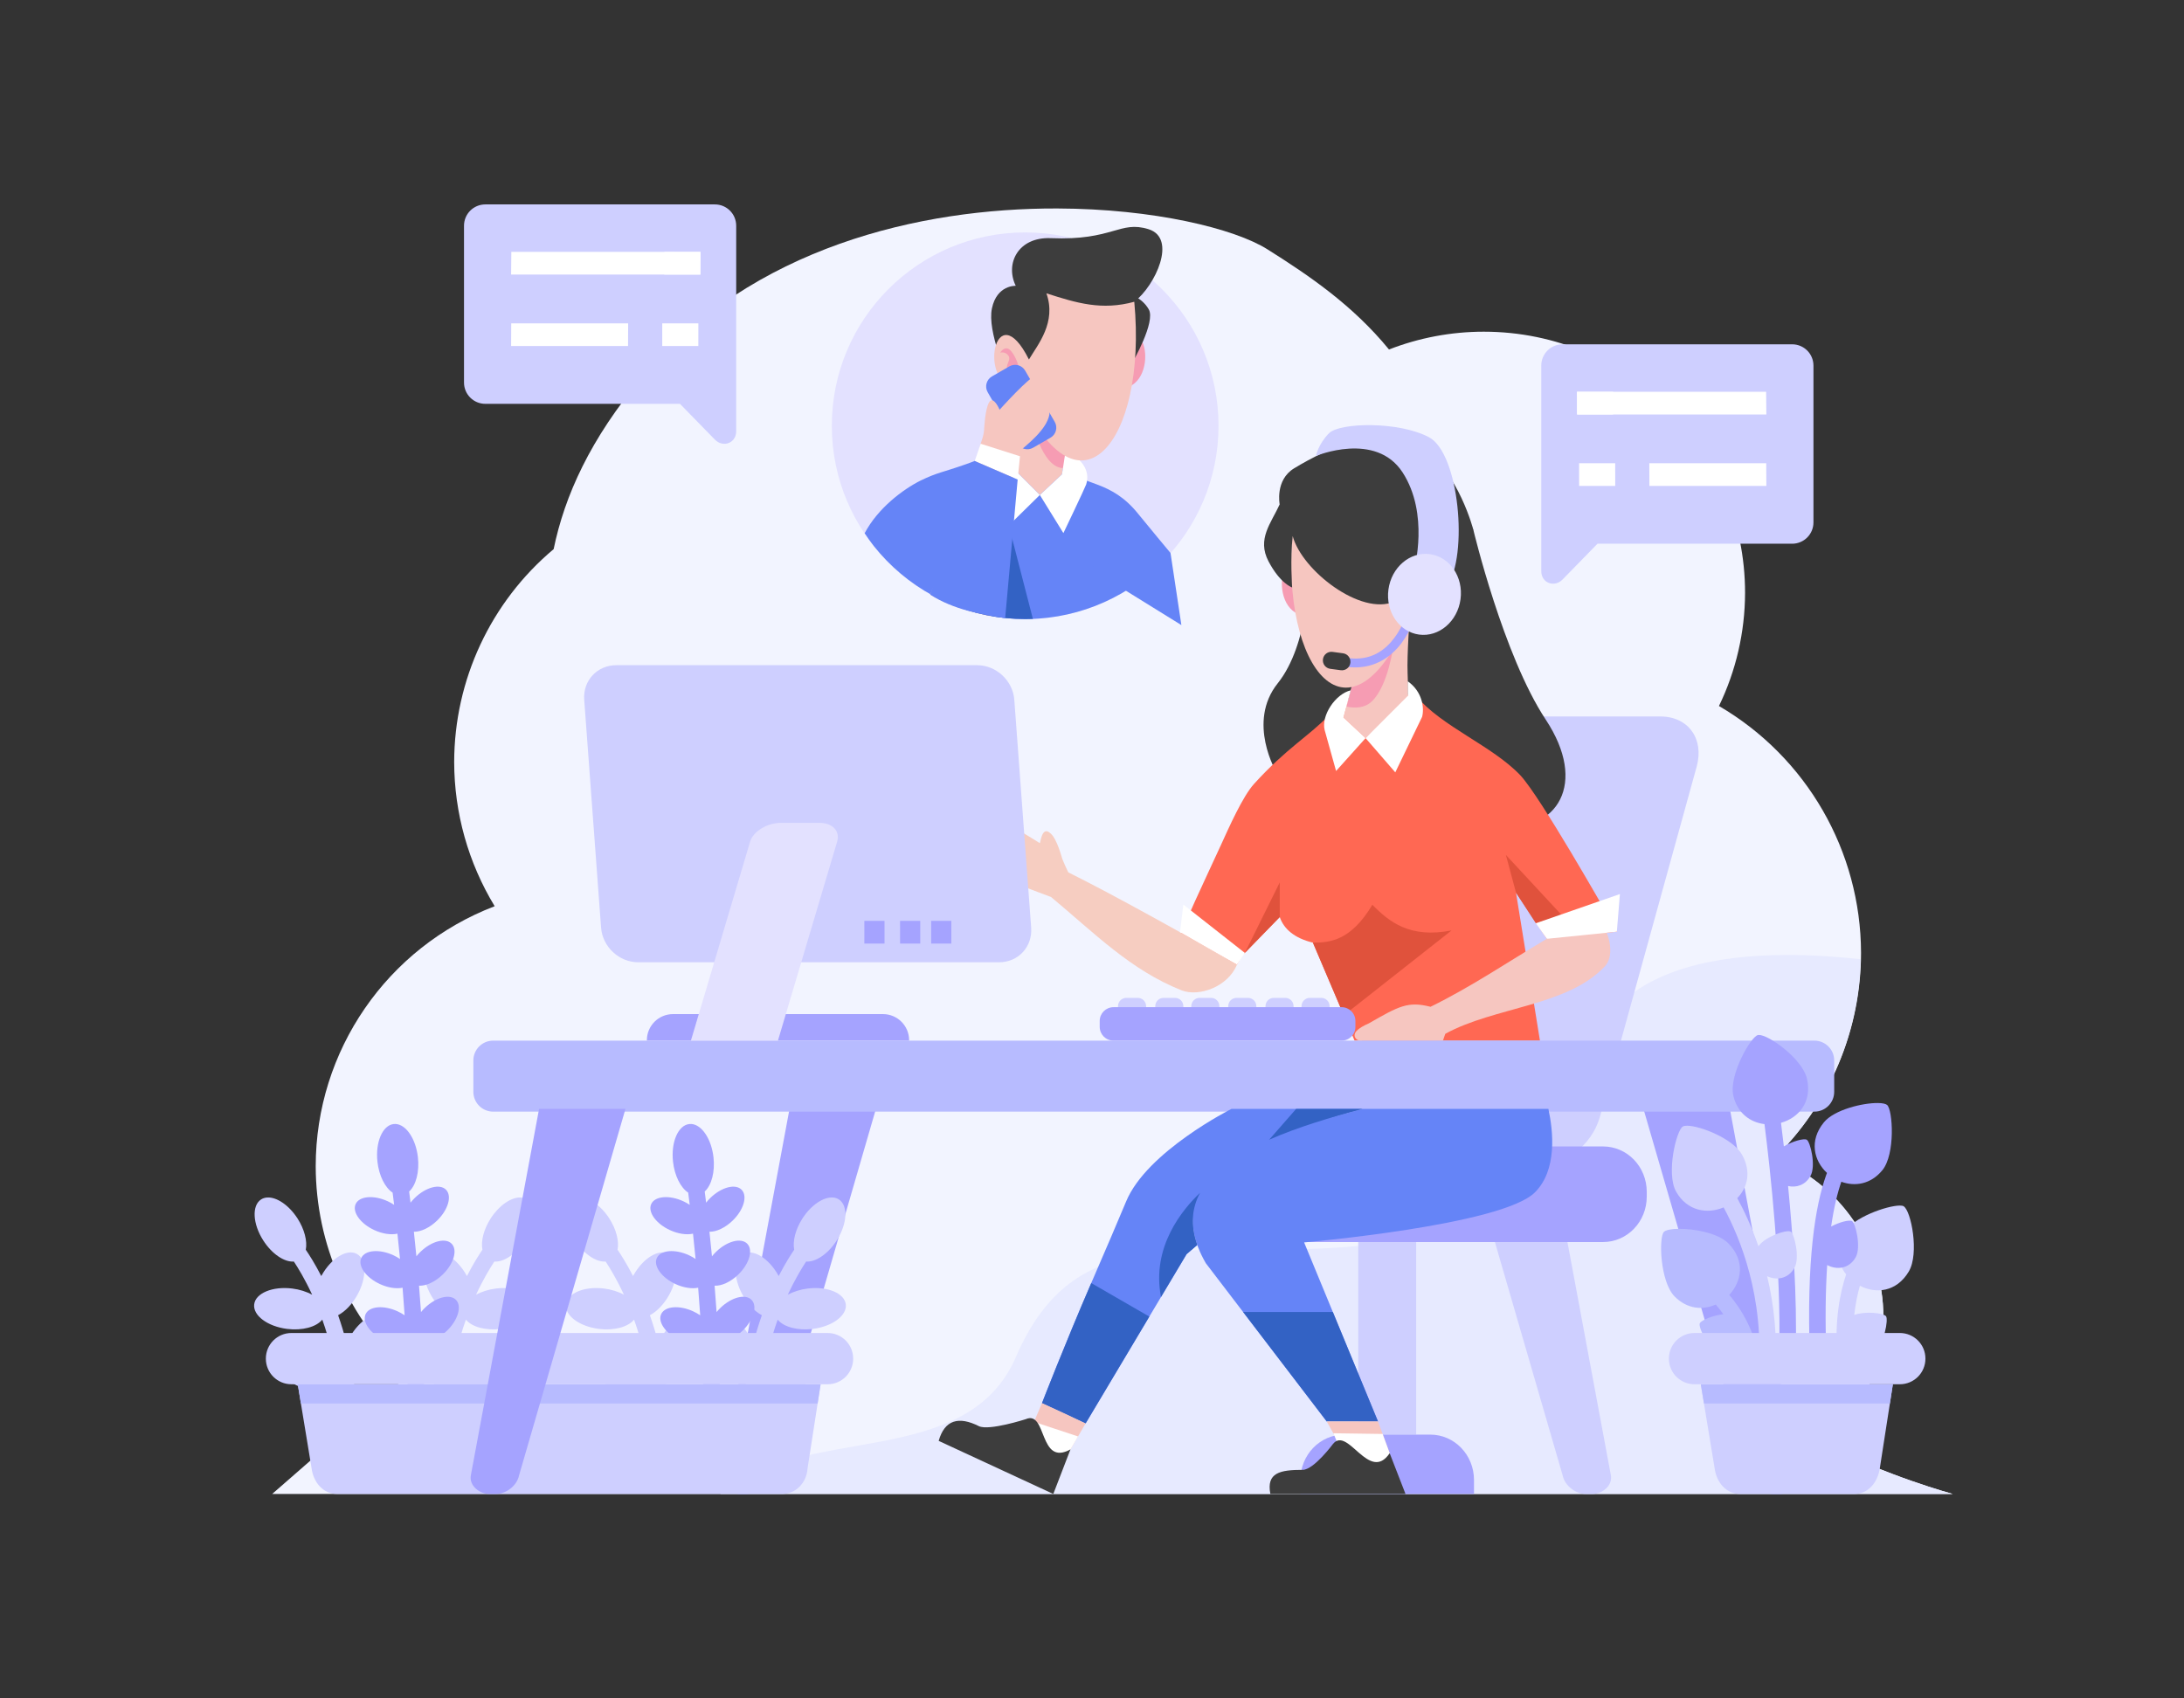 <svg xml:space="preserve" viewBox="0 0 4500 3500" height="3500px" width="4500px" y="0px" x="0px" xmlns:xlink="http://www.w3.org/1999/xlink" xmlns="http://www.w3.org/2000/svg" id="svg8" version="1.1">
<rect x="0" y="0" width="4500" height="3500" fill="#333333" stroke="none"/>
<defs>
	
	
		
		
</defs>

	
	
	
		
	

<g id="layer2">
	<path d="M2178.377,429.606c-281.501-0.816-628.501,78.986-855.383,347.813c-106.464,126.146-159.783,244.665-182.233,354.207
		c-129.722,108.902-204.731,269.533-204.957,438.906c0.198,104.746,29.049,207.442,83.432,296.965
		c-222.044,85.044-368.679,298.17-368.739,535.943c0.271,160.017,67.317,312.658,184.972,421.116
		c3.697,6.018,5.949,9.325,5.949,9.325l-280.653,244.859h3462.783c0,0-139.685-37.866-261.646-102.555
		c75.298-66.57,118.489-162.193,118.655-262.698c-0.16-144.896-89.238-274.84-224.326-327.242
		c113.992-111.156,178.287-263.62,178.31-422.837c-0.553-209.393-111.917-402.845-292.715-508.477
		c35.157-72.649,53.532-152.272,53.765-232.979c-0.001-297.35-241.051-538.399-538.4-538.398
		c-66.799,0.002-133.016,12.437-195.266,36.666c-74.954-91.654-165.268-152.755-250.387-206.367
		C2543.525,471.017,2377.307,430.183,2178.377,429.606L2178.377,429.606z" fill="#F2F4FF" id="path14513-6"></path>
	<path d="M3680.518,1967.962
		c-151.917,0.37-284.941,31.952-361.03,119.114c-270.536,309.907-220.882,460.169-552.205,483.178s-551.904-56.35-673.999,226.069
		c-101.8,235.472-438.61,135.471-609.122,282.419h2539.388c0,0-139.686-37.866-261.646-102.555
		c75.297-66.57,118.488-162.193,118.655-262.698c-0.161-144.896-89.237-274.84-224.325-327.242
		c110.502-108.017,174.279-255.032,177.654-409.521C3781.635,1971.051,3730.07,1967.841,3680.518,1967.962L3680.518,1967.962z" fill="#E7EAFF" id="path14515-02"></path>
	<path d="M3421.256,1476.491h-327.424
		c-57.178,0-115.93,46.032-131.73,103.209l-199.646,722.466c-15.801,57.178,17.51,103.21,74.688,103.21h327.423
		c57.179,0,115.93-46.032,131.73-103.21l199.647-722.466C3511.744,1522.523,3478.434,1476.491,3421.256,1476.491L3421.256,1476.491z" fill="#CECFFF" id="rect1755-4"></path>
	<path d="M3178.529,2285.173
		l140.578,755.031c3.908,20.989-17.188,38.538-38.537,38.538h-12.978c-21.35,0-43.638-17.158-47.88-38.538l-219.209-755.031
		H3178.529z" fill="#CECFFF" id="path1705-11"></path>
	<path d="M3302.854,2362.566
		h-615.24c-49.959,0-90.178,41.727-90.178,93.558v9.906c0,51.831,40.219,93.559,90.178,93.559h615.24
		c49.959,0,90.178-41.728,90.178-93.559v-9.906C3393.031,2404.293,3352.813,2362.566,3302.854,2362.566z" fill="#A5A3FF" id="rect1757-55"></path>
	<g transform="matrix(-1,0,0,1,954.471,-1.0000003e-4)" id="g7958">
		<path d="M-2081.418,1092.352
			c0,0-61.548,258.27-148.979,390.57c-87.433,132.298-24.16,231.235,96.635,223.182c120.795-8.053,362.385-81.68,362.385-81.68
			l95.485-32.212c0,0,62.124-103.538-2.3-184.068c-64.424-80.529-64.424-227.784-64.424-227.784
			S-2010.667,1027.354-2081.418,1092.352L-2081.418,1092.352z" fill="#3D3D3D" id="path4297-9-2"></path>
		<path d="M-1902.328,1428.593c-34.168,0.112-61.394,5.958-61.394,5.958c-52.7,63.248-156.477,102.053-214.757,163.508
			c-42.301,46.368-168.389,268.445-194.42,314c-1.515,2.649-2.832,5.319-4.027,7.995l144.351,14.642l63.401-95.085l-49.313,304.893
			h381.948l85.856-201.913c37.655-9.027,59.911-28.026,68.294-52.758l71.942,73.918c0,0,3.436,3.336,3.991,2.605l12.241,21.602
			l137.074-8.658c-30.811-84.231-71.179-165.777-104.126-238.071c-15.872-34.829-44.608-99.879-68.116-125.782
			c-67.418-74.285-115.64-100.262-154.563-141.849C-1809.746,1436.674-1861.092,1428.458-1902.328,1428.593L-1902.328,1428.593z" fill="#FF6853" id="path4262-71-0"></path>
		<path d="M-1758.258,1208.805
			l23.813,60.226C-1650.675,1259.944-1689.205,1069.921-1758.258,1208.805z" fill="#F69CB3" id="path4242-8-1"></path>
		<path d="M-1950.243,1269.031
			c0,0,5.954,81.878,4.466,117.607c-1.488,35.729-0.744,55.082-0.744,55.082l87.295,79.365l45.571-42.52l-24.639-91.953
			L-1950.243,1269.031z" fill="#F6C6C0" id="path4248-13-5"></path>
		<path d="M-1950.243,1269.031
			l111.949,117.581l18.636,69.551c-18.143,3.796-37.996,3.084-52.429-10.721c-34.239-32.751-44.661-116.118-44.661-116.118
			L-1950.243,1269.031z" fill="#F69CB3" id="path4250-3-9"></path>
		<path d="M-1950.243,1269.031
			c-83.769-9.088-45.238-199.11,23.815-60.226c18.556-31.018,57.388-76.459,36.316-136.32
			c62.385,20.322,114.135,36.057,181.059,17.896C-1682.4,1381.858-1828.667,1559.066-1950.243,1269.031L-1950.243,1269.031z" fill="#F6C6C0" id="path4252-1-6"></path>
		<path d="M-1946.521,1229.581
			c0.371-1.489-4.095-23.075-16.375-37.962c-12.283-14.887-22.703,2.978-22.703,2.978s11.165-3.349,17.492,7.072
			c6.326,10.42-14.887,23.446,4.838,36.101C-1943.544,1250.422-1946.521,1229.581-1946.521,1229.581L-1946.521,1229.581z" fill="#F69CB3" id="path4254-4-7"></path>
		<path d="M-1859.226,1521.084
			l-87.245-87.245l0.357-29.864c-30.521,21.481-34.376,55.295-29.585,73.291l55.258,114.387L-1859.226,1521.084z" fill="#FFFFFF" id="path4256-8-2"></path>
		<path d="M-1813.655,1478.565
			l-15.024-55.995c31.866,7.599,61.16,52.241,53.834,81.719c-2.355,8.719-23.584,84.557-23.584,84.557l-60.797-67.762
			L-1813.655,1478.565z" fill="#FFFFFF" id="path4258-8-4"></path>
		<path d="M-1709.052,1104.76
			c-19.007,70.937-140.602,165.211-209.581,134.847l-7.794-30.802c0,0-20.008-44.327-44.615-50.429
			c-24.607-6.101-110.376-66.024-110.376-66.024s30.208-118.907,106.137-171.251c75.929-52.345,194.277,2.028,263.304,44.019
			c39.693,24.147,29.758,74.313,29.758,74.313c17.832,39.114,47.168,71.326,23.009,117.343
			c-24.159,46.018-48.673,53.866-48.673,53.866S-1703.712,1151.87-1709.052,1104.76L-1709.052,1104.76z" fill="#3D3D3D" id="path4260-0-9"></path>
		<path d="M-1750.681,1942.592
			c-34.357,0-78.037-3.395-122.486-78.066c-35.148,35.687-77.492,69.589-163.191,52.926l221.957,174.819L-1750.681,1942.592z" fill="#E0523C" id="path14884-3-0"></path>
		<path d="M-1682.387,1889.834v-71.396l71.942,145.314
			L-1682.387,1889.834z" fill="#E0523C" id="path4200-9-7"></path>
		<path d="M-1090.73,1686.108
			c-17.524,0.392-97.218,51.441-97.218,51.441c-1.642-0.845-4.181-37.173-22.347-19.955c-13.397,11.395-23.417,51.031-24.008,52.481
			c-3.701,9.078-8.536,19.935-12.392,27.659c-86.585,42.699-256.387,136.821-347.518,190.224
			c18.402,45.27,77.727,66.807,113.641,53.079c105.617-41.752,180.024-118.167,269.307-192.437l72.504-27.378
			c10.644-6.517,35.56-69.25,48.348-93.135c12.388-23.139,14.83-37.84,2.427-41.534c-0.4-0.119-0.815-0.229-1.246-0.324
			C-1089.664,1686.134-1090.165,1686.095-1090.73,1686.108L-1090.73,1686.108z" fill="#F6CDC1" id="path4286-3-2-2"></path>
		<path d="M-1594.212,1987.959
			l-16.232-24.207l126.697-99.643l6.881,56.932L-1594.212,1987.959z" fill="#FFFFFF" id="path4290-2-6"></path>
		<path d="M-2169.173,1839.611
			l12.563-46.883l8.268-30.853l-116.854,125.961l55.146,14.788L-2169.173,1839.611z" fill="#E0523C" id="path4231-7-1"></path>
		<path d="M-2312.736,1869.845
			c-42.081,21.906-65.791,92.447-39.993,120.958c76.896,83.069,228.358,83.922,329.318,139.72l4.798,13.982h172.844
			c2.734-1.116,5.242-2.392,6.891-4.595c7.492-10.553-3.49-20.627-27.506-31.216c-61.789-35.526-80.326-45.729-126.709-33.925
			c-84.282-41.416-157.183-91.11-239.48-140.073C-2266.861,1914.298-2288.997,1888.666-2312.736,1869.845z" fill="#F6C6C0" id="path4286-8-1"></path>
		<path d="M-2232.574,1934.696
			l22.523-32.071l-173.191-60.156l6.316,77.585L-2232.574,1934.696z" fill="#FFFFFF" id="path4288-0-1"></path>
	</g>
	<path d="M2320.732,2056.391
		c-9.499,0-17.146,7.647-17.146,17.147v23.587c0,9.498,7.647,17.146,17.146,17.146h23.587c9.5,0,17.147-7.648,17.147-17.146v-23.587
		c0-9.5-7.647-17.147-17.147-17.147H2320.732z M2397.488,2056.391c-9.5,0-17.146,7.647-17.146,17.147v23.587
		c0,9.498,7.647,17.146,17.146,17.146h23.586c9.5,0,17.146-7.648,17.146-17.146v-23.587c0-9.5-7.646-17.147-17.146-17.147H2397.488z
		 M2471.727,2056.391c-9.5,0-17.147,7.647-17.147,17.147v23.587c0,9.498,7.647,17.146,17.147,17.146h23.586
		c9.5,0,17.146-7.648,17.146-17.146v-23.587c0-9.5-7.646-17.147-17.146-17.147H2471.727z M2547.853,2056.391
		c-9.5,0-17.147,7.647-17.147,17.147v23.587c0,9.498,7.647,17.146,17.147,17.146h23.587c9.499,0,17.146-7.648,17.146-17.146v-23.587
		c0-9.5-7.647-17.147-17.146-17.147H2547.853z M2624.607,2056.391c-9.5,0-17.147,7.647-17.147,17.147v23.587
		c0,9.498,7.647,17.146,17.147,17.146h23.586c9.5,0,17.148-7.648,17.148-17.146v-23.587c0-9.5-7.648-17.147-17.148-17.147H2624.607z
		 M2698.846,2056.391c-9.5,0-17.147,7.647-17.147,17.147v23.587c0,9.498,7.647,17.146,17.147,17.146h23.586
		c9.5,0,17.148-7.648,17.148-17.146v-23.587c0-9.5-7.648-17.147-17.148-17.147H2698.846z" fill="#CECFFF" id="rect4732-55"></path>
	<path d="M2294.355,2075.572h469.918
		c15.773,0,28.472,12.697,28.472,28.471v11.99c0,15.773-12.698,28.472-28.472,28.472h-469.918
		c-15.773,0-28.471-12.698-28.471-28.472v-11.99C2265.885,2088.27,2278.582,2075.572,2294.355,2075.572z" fill="#A5A3FF" id="rect1633-02"></path>
	<path d="M3564.278,2285.173
		l140.578,755.031c3.909,20.989-17.188,38.538-38.538,38.538h-12.977c-21.35,0-43.639-17.158-47.88-38.538l-219.208-755.031
		H3564.278z" fill="#A5A3FF" id="path1707-6"></path>
	<path d="M2798.573,2559.589v396.839
		c0.267-0.006,0.532-0.016,0.8-0.016h117.73c0.268,0,0.532,0.01,0.799,0.016v-396.839H2798.573z" fill="#CECFFF" id="path1785-54"></path>
	<path d="M2769.578,2956.412
		c-49.959,0-90.178,41.727-90.178,93.558v28.772h357.675v-28.772c0-51.831-40.22-93.558-90.177-93.558H2769.578z" fill="#A5A3FF" id="path1787-2"></path>
	<path d="M2510.69,877.371
		c0,220.019-178.361,398.38-398.381,398.38l0,0c-220.02,0-398.38-178.361-398.38-398.38s178.361-398.38,398.38-398.38
		S2510.69,657.351,2510.69,877.371L2510.69,877.371z" fill="#E3E1FF" id="circle51979-6"></path>
	<path d="M1386.851,2089.808
		c-29.938,0-54.04,24.103-54.04,54.042c0,0.22,0.012,0.436,0.016,0.655h540.374c0.002-0.22,0.015-0.436,0.015-0.655
		c0-29.939-24.102-54.042-54.04-54.042H1386.851z" fill="#A5A3FF" id="rect3745-85"></path>
	<path d="M1626.78,2285.173
		l-140.578,755.031c-3.909,20.989,17.188,38.538,38.538,38.538h12.976c21.35,0,43.639-17.158,47.881-38.538l219.209-755.031H1626.78
		z" fill="#A5A3FF" id="path3756-8"></path>
	<path d="M1016.252,2144.505
		h2722.08c22.674,0,40.928,18.254,40.928,40.927v64.475c0,22.674-18.254,40.929-40.928,40.929h-2722.08
		c-22.674,0-40.928-18.255-40.928-40.929v-64.475C975.325,2162.758,993.578,2144.505,1016.252,2144.505L1016.252,2144.505z" fill="#B7BBFF" id="rect1648-6"></path>
	<path d="M1716.195,2467.795c4.558,0.33,8.675,1.65,12.213,3.918
		c19.503,12.505,17.493,50.438-4.49,84.727c-17.471,27.247-43.004,44.83-62.958,43.354c-8.482,12.743-22.75,36.014-37.692,68.367
		c11.693-6.449,26.035-10.918,41.073-12.797c40.419-5.029,75.504,9.531,78.366,32.523l0,0c2.86,22.991-27.587,45.705-68.006,50.734
		c0,0,0,0-0.001,0c-30.963,3.829-59.93-3.84-72.337-19.152c-7.438,20.888-14.406,44.006-20.217,69.156
		c7.694-2.607,15.919-4.483,24.314-5.545c40.419-5.029,75.504,9.531,78.366,32.521v0.002c2.861,22.99-27.587,45.704-68.006,50.732
		c0,0,0,0-0.001,0.001c-16.76,2.077-33.415,0.821-47.182-3.562c-3.833,35.663-4.885,74.174-1.795,115.169
		c0.706,9.373-6.32,17.543-15.693,18.249c-9.373,0.705-17.544-6.32-18.249-15.693c-3.713-49.262-1.681-95.217,3.94-137.262
		c-20.511,4.128-48.02-15.451-65.382-46.535c-19.846-35.568-19.534-73.553,0.697-84.842c20.231-11.29,52.721,8.393,72.567,43.961
		l0.001,0.002c2.392,4.287,4.534,8.701,6.395,13.174c5.29-20.977,11.304-40.565,17.669-58.627
		c-14.732-7.794-29.105-22.872-39.449-41.383c-19.846-35.568-19.534-73.553,0.697-84.842c20.231-11.291,52.721,8.393,72.567,43.961
		l0.001,0.001c0.283,0.535,0.563,1.072,0.838,1.61c13.445-26.155,25.326-44.608,31.943-54.244
		c-3.51-18.027,2.91-42.455,16.903-64.316C1670.741,2483.937,1696.245,2466.355,1716.195,2467.795L1716.195,2467.795z" fill="#CECFFF" id="path51738-1"></path>
	<path d="M1192.637,2467.795
		c-4.559,0.33-8.676,1.65-12.213,3.918c-19.504,12.505-17.493,50.438,4.491,84.727c17.469,27.247,43.003,44.83,62.958,43.354
		c8.482,12.743,22.75,36.014,37.692,68.367c-11.693-6.449-26.035-10.918-41.073-12.797c-40.419-5.029-75.504,9.531-78.366,32.523
		l0,0c-2.861,22.991,27.586,45.705,68.005,50.734c0,0,0,0,0.001,0c30.963,3.829,59.93-3.84,72.337-19.152
		c7.437,20.888,14.407,44.006,20.218,69.156c-7.695-2.607-15.92-4.482-24.315-5.545c-40.419-5.029-75.504,9.531-78.365,32.521v0.002
		c-2.861,22.99,27.586,45.704,68.005,50.732c0,0,0,0.001,0.001,0.001c16.76,2.077,33.415,0.821,47.183-3.562
		c3.833,35.663,4.884,74.174,1.794,115.169c-0.707,9.373,6.32,17.543,15.693,18.249c9.373,0.705,17.543-6.32,18.249-15.693
		c3.713-49.262,1.681-95.217-3.94-137.262c20.511,4.128,48.019-15.451,65.382-46.535c19.846-35.568,19.534-73.553-0.697-84.842
		c-20.231-11.29-52.721,8.393-72.567,43.961c-0.001,0-0.001,0.001-0.001,0.001c-2.392,4.288-4.534,8.702-6.395,13.175
		c-5.29-20.977-11.305-40.565-17.669-58.627c14.732-7.794,29.105-22.872,39.449-41.383c19.846-35.568,19.534-73.553-0.697-84.842
		c-20.231-11.291-52.721,8.393-72.567,43.961c-0.001,0-0.001,0-0.001,0c-0.283,0.536-0.563,1.073-0.838,1.611
		c-13.445-26.155-25.327-44.608-31.943-54.244c3.51-18.027-2.909-42.455-16.903-64.316
		C1238.091,2483.937,1212.587,2466.355,1192.637,2467.795L1192.637,2467.795z" fill="#CECFFF" id="path51740-5"></path>
	<path d="M1424.374,2316.271
		c-1.411-0.087-2.815-0.053-4.205,0.104c-23.022,2.595-37.988,37.508-33.428,77.982c3.204,28.24,15.352,52.905,31.226,63.401
		c0.976,7.678,2.02,16.053,3.119,25.115c-4.151-2.758-8.604-5.241-13.241-7.385c-28.914-13.273-58.474-10.703-66.025,5.743l0,0
		c-7.551,16.446,9.766,40.539,38.68,53.814c0,0,0,0,0.001,0c16.511,7.563,34.075,10.251,47.395,7.253
		c1.773,16.408,3.566,33.892,5.326,52.16c-4.312-2.907-8.96-5.517-13.81-7.755c-28.914-13.273-58.474-10.703-66.025,5.744l0,0
		c-7.55,16.447,9.768,40.54,38.681,53.814c16.096,7.373,33.218,10.124,46.435,7.459c1.517,18.521,2.944,37.501,4.226,56.798
		c-4.484-3.066-9.342-5.812-14.421-8.147c-28.913-13.274-58.472-10.703-66.023,5.742c-7.55,16.447,9.768,40.539,38.681,53.813
		c15.551,7.136,32.1,9.97,45.164,7.733c2.534,53.027,3.648,106.639,2.314,156.844c-0.357,9.392,6.967,17.295,16.36,17.651
		s17.295-6.968,17.652-16.36c0.004-0.129,0.008-0.258,0.01-0.387c1.388-52.197,0.212-107.692-2.433-162.336
		c14.745,1.362,34.109-7.449,49.917-22.717c22.868-22.118,31.207-50.594,18.626-63.602v-0.001
		c-12.582-13.007-41.319-5.62-64.187,16.498c-2.819,2.729-5.471,5.614-7.916,8.611c-1.247-18.474-2.625-36.608-4.08-54.331
		c14.622,0.754,33.339-8.031,48.661-22.842c22.868-22.119,31.206-50.596,18.624-63.603l0,0
		c-12.582-13.007-41.319-5.62-64.186,16.498c-3.056,2.968-5.913,6.118-8.521,9.394c-1.716-17.711-3.463-34.686-5.19-50.628
		c14.503,0.335,32.74-8.411,47.706-22.877c22.868-22.12,31.207-50.596,18.626-63.603l0,0c-12.581-13.01-41.319-5.623-64.188,16.495
		c0,0,0,0.001-0.001,0.002c-3.259,3.17-6.292,6.548-9.036,10.063c-1.003-8.232-1.957-15.854-2.861-22.955
		c14.271-13.098,21.406-40.916,18.087-70.514C1465.872,2347.322,1446.1,2317.63,1424.374,2316.271L1424.374,2316.271z" fill="#A5A3FF" id="path51742-9"></path>
	<path d="M1073.805,2467.795
		c4.558,0.33,8.675,1.65,12.213,3.918c19.503,12.505,17.493,50.438-4.49,84.727c-17.471,27.247-43.004,44.83-62.958,43.354
		c-8.482,12.743-22.75,36.014-37.692,68.367c11.693-6.449,26.035-10.918,41.073-12.797c40.419-5.029,75.504,9.531,78.366,32.523l0,0
		c2.861,22.991-27.587,45.705-68.006,50.734c0,0,0,0-0.001,0c-30.963,3.83-59.93-3.84-72.337-19.152
		c-7.437,20.888-14.406,44.006-20.217,69.156c7.694-2.607,15.919-4.482,24.314-5.545c40.419-5.03,75.505,9.531,78.366,32.521v0.002
		c2.86,22.99-27.587,45.704-68.006,50.732c0,0.001-0.001,0.001-0.001,0.001c-16.76,2.077-33.415,0.821-47.182-3.562
		c-3.833,35.663-4.885,74.174-1.795,115.169c0.706,9.373-6.32,17.543-15.693,18.249c-9.373,0.705-17.543-6.32-18.249-15.693
		c-3.713-49.262-1.681-95.217,3.94-137.262c-20.511,4.128-48.02-15.451-65.382-46.535c-19.846-35.568-19.534-73.553,0.697-84.842
		c20.231-11.29,52.721,8.393,72.567,43.961l0.001,0.002c2.392,4.287,4.534,8.701,6.395,13.174
		c5.29-20.977,11.304-40.565,17.669-58.627c-14.732-7.794-29.104-22.872-39.449-41.383c-19.846-35.568-19.534-73.553,0.697-84.842
		c20.231-11.291,52.721,8.393,72.567,43.961l0.001,0.001c0.283,0.535,0.563,1.072,0.838,1.61
		c13.446-26.155,25.327-44.608,31.943-54.244c-3.51-18.027,2.91-42.455,16.903-64.316
		C1028.352,2483.937,1053.855,2466.355,1073.805,2467.795L1073.805,2467.795z" fill="#CECFFF" id="path51736-31"></path>
	<path d="M550.247,2467.795
		c-4.559,0.33-8.675,1.65-12.213,3.918c-19.503,12.505-17.493,50.438,4.491,84.727c17.47,27.247,43.003,44.83,62.958,43.354
		c8.481,12.743,22.75,36.014,37.691,68.367c-11.693-6.449-26.034-10.918-41.073-12.797c-40.419-5.029-75.504,9.531-78.366,32.523
		l0,0c-2.86,22.991,27.587,45.705,68.006,50.734c0,0,0.001,0,0.001,0c30.963,3.829,59.93-3.84,72.337-19.152
		c7.438,20.888,14.407,44.006,20.218,69.156c-7.695-2.607-15.92-4.483-24.315-5.545c-40.419-5.029-75.504,9.531-78.366,32.521v0.002
		c-2.86,22.99,27.587,45.704,68.006,50.732c0,0,0.001,0.001,0.001,0.001c16.76,2.077,33.415,0.821,47.183-3.562
		c3.833,35.663,4.884,74.174,1.794,115.169c-0.715,9.372,6.304,17.549,15.676,18.264c9.373,0.715,17.549-6.304,18.264-15.677
		c0-0.01,0.001-0.021,0.002-0.031c3.714-49.262,1.681-95.217-3.94-137.262c20.512,4.128,48.02-15.451,65.382-46.535
		c19.846-35.568,19.534-73.553-0.697-84.842c-20.231-11.29-52.721,8.393-72.567,43.961l0,0.002
		c-2.393,4.287-4.535,8.701-6.396,13.174c-5.29-20.977-11.304-40.565-17.669-58.627c14.732-7.794,29.105-22.872,39.449-41.383
		c19.846-35.568,19.534-73.553-0.697-84.842c-20.231-11.291-52.721,8.393-72.567,43.961l0,0.001
		c-0.284,0.535-0.563,1.072-0.838,1.61c-13.445-26.155-25.327-44.608-31.943-54.244c3.51-18.027-2.91-42.455-16.904-64.316
		C595.7,2483.937,570.196,2466.355,550.247,2467.795L550.247,2467.795z" fill="#CECFFF" id="ellipse15434-9-3"></path>
	<path d="M815.367,2316.271
		c-1.411-0.087-2.814-0.053-4.205,0.104c-23.021,2.595-37.988,37.508-33.428,77.982c3.204,28.24,15.352,52.905,31.226,63.401
		c0.976,7.678,2.02,16.053,3.119,25.115c-4.151-2.758-8.604-5.241-13.242-7.385c-28.914-13.273-58.474-10.703-66.025,5.743l0,0
		c-7.551,16.446,9.766,40.539,38.68,53.814c0,0,0,0,0.001,0c16.511,7.563,34.075,10.251,47.395,7.253
		c1.772,16.408,3.566,33.892,5.326,52.16c-4.312-2.907-8.96-5.517-13.81-7.755c-28.914-13.273-58.474-10.703-66.025,5.744l0,0
		c-7.551,16.447,9.768,40.54,38.681,53.814c16.096,7.373,33.218,10.124,46.435,7.459c1.517,18.521,2.943,37.501,4.226,56.798
		c-4.484-3.066-9.343-5.812-14.421-8.147c-28.913-13.274-58.472-10.703-66.023,5.742c-7.55,16.447,9.768,40.539,38.681,53.813
		c15.551,7.136,32.1,9.97,45.164,7.733c2.534,53.027,3.649,106.639,2.314,156.844c-0.355,9.392,6.97,17.294,16.362,17.649
		s17.294-6.97,17.65-16.362c0.004-0.128,0.008-0.255,0.01-0.383c1.388-52.197,0.212-107.692-2.433-162.336
		c14.746,1.362,34.109-7.449,49.917-22.717c22.868-22.118,31.207-50.594,18.626-63.603l0,0
		c-12.582-13.007-41.319-5.62-64.187,16.498c-2.818,2.729-5.471,5.614-7.916,8.611c-1.246-18.474-2.625-36.608-4.08-54.331
		c14.622,0.754,33.339-8.031,48.661-22.842c22.868-22.119,31.206-50.596,18.624-63.603l0,0
		c-12.582-13.007-41.319-5.62-64.186,16.498c-3.056,2.968-5.913,6.118-8.521,9.394c-1.716-17.711-3.463-34.686-5.19-50.628
		c14.503,0.334,32.74-8.411,47.706-22.877c22.869-22.12,31.207-50.596,18.626-63.603l0,0c-12.581-13.01-41.319-5.623-64.188,16.495
		l0,0.002c-3.26,3.17-6.293,6.549-9.036,10.063c-1.003-8.232-1.957-15.854-2.861-22.955c14.271-13.098,21.405-40.916,18.086-70.514
		C856.865,2347.322,837.094,2317.63,815.367,2316.271L815.367,2316.271z" fill="#A5A3FF" id="path52403-35"></path>
	<path d="M613.491,2852.651
		l28.525,173.27c3.96,28.994,23.558,52.821,52.821,52.821h916.273c29.263,0,51.003-23.615,52.821-52.821l26.891-173.27H613.491z" fill="#CECFFF" id="rect1084-9-2"></path>
	<path d="M613.491,2852.651
		l6.516,39.581H1684.68l6.144-39.581H613.491z" fill="#B7BBFF" id="rect1096-7-55"></path>
	<path d="M600.586,2747.01
		h1104.513c29.264,0,52.822,23.558,52.822,52.82c0,29.264-23.558,52.821-52.821,52.821H600.586
		c-29.263,0-52.821-23.558-52.821-52.821C547.765,2770.567,571.323,2747.01,600.586,2747.01z" fill="#CECFFF" id="rect1082-5-04"></path>
	
		<path d="M1781.583,1098.907c5.869,8.948,12.096,17.655,18.665,26.101c8.257,10.404,17.028,20.388,26.281,29.916
		c9.254,9.528,18.979,18.587,29.137,27.145c10.159,8.556,20.738,16.6,31.701,24.099c10.962,7.5,22.293,14.447,33.95,20.815
		c11.655,6.368,23.623,12.148,35.856,17.32c12.233,5.172,24.718,9.729,37.407,13.655c12.688,3.924,25.566,7.212,38.583,9.851
		c13.017,2.64,26.158,4.626,39.374,5.952c13.216,1.326,26.489,1.989,39.771,1.989c9.402,0,18.802-0.332,28.181-0.997
		c13.249-0.94,26.443-2.541,39.532-4.799s26.057-5.168,38.854-8.722c12.797-3.553,25.41-7.743,37.789-12.556
		c12.38-4.813,24.511-10.242,36.349-16.267c11.837-6.024,23.365-12.638,34.541-19.814c8.332-5.497,16.453-11.305,24.348-17.412
		c7.613-5.131,14.333-10.929,19.505-15.82c6.317-5.213,12.472-10.62,18.456-16.213c7.623-7.547,14.938-15.399,21.927-23.536
		c-13.585-16.653-34.984-41.664-66.686-80.744c-56.437-70.336-112.082-56.962-152.063-94.146
		c-28.297-35.048-48.667-42.06-89.794-39.069c-34.078,2.479-33.758-2.907-33.758-2.907c-16.928,7.939-41.416,20.6-78.834,33.765
		c-50.335,17.709-58.988,16.917-93.699,33.733C1861.077,1008.124,1808.648,1047.149,1781.583,1098.907L1781.583,1098.907z" fill="#6584F7" id="path4262-7-9-2-56"></path>
	<path d="M1269.911,1370.811h743.266
		c39.587,0,73.813,31.87,76.743,71.456l34.724,469.316c2.929,39.587-26.583,71.456-66.169,71.456h-743.266
		c-39.587,0-73.814-31.869-76.743-71.456l-34.725-469.316C1200.813,1402.681,1230.324,1370.811,1269.911,1370.811L1269.911,1370.811
		z" fill="#CECFFF" id="rect3737-6"></path>
	<path d="M1609.062,1695.724
		c-27.757,0-57.078,17.109-63.527,38.791l-121.971,409.99h179.332l121.971-409.99c6.45-21.681-8.92-38.791-36.677-38.791H1609.062z" fill="#E3E1FF" id="rect3739-89"></path>
	<path d="M2411.79,1139.615
		l22.38,148.54l-191.698-118.75L2411.79,1139.615z" fill="#6584F7" id="path52000-5"></path>
	<path d="M1110.732,2285.173
		l-140.578,755.031c-3.908,20.989,17.188,38.538,38.538,38.538h12.976c21.35,0,43.639-17.158,47.88-38.538l219.208-755.031H1110.732
		z" fill="#A5A3FF" id="rect1697-32"></path>
	<path d="M1780.948,1897.724l0.031,46.767h41.559l-0.031-46.767
		H1780.948z" fill="#A5A3FF" id="path3750-7"></path>
	<path d="M1854.537,1897.724l0.032,46.767h41.558l-0.031-46.767
		H1854.537z" fill="#A5A3FF" id="path3752-14"></path>
	<path d="M1918.598,1897.724l0.032,46.767h41.559l-0.032-46.767
		H1918.598z" fill="#A5A3FF" id="path3754-0"></path>
	<path d="M2092.873,589.01
		c0,0-38.712-2.135-49.01,46.273c-10.299,48.408,32.361,140.601,32.361,140.601c-7.186,65.854,14.946,118.432,72.346,57.132
		c25.978-29.839,41.194-194.379,41.194-194.379s104.295,16.099,147.362-16.754c43.066-32.853,88.97-130.967,29.375-149.553
		c-59.596-18.586-73.135,23.84-201.424,18.462C2098.078,487.983,2070.426,542.917,2092.873,589.01L2092.873,589.01z" fill="#3D3D3D" id="path14526-2-5"></path>
	<path d="M2113.43,802.762
		l-58.151,129.995l87.245,87.246l45.571-42.52l17.338-99.015L2113.43,802.762z" fill="#F6C6C0" id="path14528-51-7"></path>
	<path d="M2096.385,801.141
		l100.956,64.646l-4.298,98.939c-47.917,2.303-68.989-105.555-68.989-105.555L2096.385,801.141z" fill="#F69CB3" id="path1603-93-1"></path>
	<path d="M2142.523,1020.003
		l-87.245-87.246l15.089-33.308c-42.135-0.098-55.543,40.723-52.137,59.031l50.972,133.617L2142.523,1020.003z" fill="#FFFFFF" id="path1614-8-5"></path>
	<path d="M2188.094,977.484
		l7.292-46.092c31.193,10.005,52.132,38.119,42.58,66.953c-3.014,8.513-46.895,100.255-46.895,100.255l-48.548-78.596
		L2188.094,977.484z" fill="#FFFFFF" id="path1616-6-7"></path>
	<path d="M2288.217,740.432
		l23.966,60.166C2395.928,791.299,2356.921,601.375,2288.217,740.432z" fill="#F69CB3" id="path14522-30-3"></path>
	<path d="M2324.406,605.546
		c0,0,27.557,5.886,42.51,31.9c14.951,26.015-33.963,110.25-33.963,110.25L2324.406,605.546z" fill="#3D3D3D" id="path14524-69-7"></path>
	<path d="M2096.385,801.141
		c-83.792-8.876-45.74-198.995,23.664-60.286c18.478-31.063,57.195-76.603,35.973-136.411
		c62.435,20.165,114.225,35.77,181.104,17.439C2364.512,913.293,2218.689,1090.869,2096.385,801.141z" fill="#F6C6C0" id="path14532-15-4"></path>
	<path d="M2100.007,761.681
		c0.368-1.49-4.152-23.064-16.472-37.92c-12.319-14.855-22.694,3.035-22.694,3.035s11.157-3.377,17.51,7.027
		c6.354,10.405-14.828,23.484,4.929,36.088C2103.036,782.515,2100.007,761.681,2100.007,761.681L2100.007,761.681z" fill="#F69CB3" id="path14534-21-0"></path>
	<path d="M2909.169,1255.1
		c-4.646-0.633-9.016,2.354-10.112,6.912c0,0-7.023,27.099-25.992,52.409c-18.968,25.31-48.145,48.136-96.149,41.684
		c-4.989-0.742-9.634,2.7-10.376,7.688c-0.742,4.989,2.701,9.634,7.689,10.376c0.084,0.013,0.168,0.024,0.254,0.035
		c54.842,7.371,91.768-20.243,113.19-48.828c21.424-28.586,29.075-58.839,29.075-58.839c1.32-4.867-1.556-9.883-6.424-11.202
		C2909.944,1255.23,2909.559,1255.152,2909.169,1255.1L2909.169,1255.1z" fill="#A5A3FF" id="path51328-57"></path>
	<path d="M2745.653,1343.379l21.58,2.9
		c9.673,1.3,16.412,10.133,15.112,19.806c-1.301,9.671-10.133,16.412-19.806,15.112l-21.58-2.9
		c-9.673-1.3-16.413-10.134-15.112-19.807C2727.146,1348.818,2735.98,1342.079,2745.653,1343.379z" fill="#3D3D3D" id="rect51330-0"></path>
	<path d="M2913.923,1172.45c0,0,31.457-113.245-23.907-198.808
		s-178.676-33.974-178.676-33.974s4.834-24.667,27.093-46.926s144.663-24.796,206.318,8.548
		c61.655,33.345,81.159,242.219,36.489,308.278C2936.572,1275.629,2913.923,1172.45,2913.923,1172.45L2913.923,1172.45z" fill="#CECFFF" id="path27159"></path>
	<path d="M3009.332,1234.833
		c-6.153,45.779-44.396,78.42-85.418,72.906c-41.023-5.514-69.291-47.094-63.138-92.873l0,0
		c6.153-45.779,44.396-78.421,85.419-72.907C2987.218,1147.474,3015.486,1189.054,3009.332,1234.833L3009.332,1234.833z" fill="#E3E1FF" id="path51324-1"></path>
	<path d="M3190.368,2285.173
		c10.108,46.518,18.345,125.962-27.673,171.979c-67.947,67.947-475.629,103.179-475.629,103.179l59.164,143.396l93.023,225.46
		H2733.56l-172.22-225.46l-76.857-100.613c-105.279-182.35,120.912-264.773,322.984-317.94H3190.368z" fill="#6584F7" id="path27163"></path>
	<path d="M2561.338,2703.727h184.893l93.023,225.46h-105.695
		L2561.338,2703.727z" fill="#3362C4" id="path27165"></path>
	<path d="M2807.468,2285.173
		c-84.638,22.269-168.167,55.009-235.138,92.736c-81.549,45.94-135.967,101.852-105.402,187.787l-22.028,18.805l-76.773,128.706
		l-131.327,220.221l-89.865-41.816c0,0,46.45-120.074,101.52-247.494c29.269-67.722,57.06-132.346,71.881-168.163
		c42.707-103.209,217.096-190.781,217.096-190.781H2807.468z" fill="#6584F7" id="path27167"></path>
	<path d="M2248.455,2644.117
		l119.67,69.09l-131.326,220.221l-89.865-41.817C2146.935,2891.61,2193.384,2771.537,2248.455,2644.117z" fill="#3362C4" id="path27169"></path>
	<path d="M2863.334,2994.741
		l-24.08-65.555h-86.986h-18.709l51.328,91.479L2863.334,2994.741z" fill="#F6C6C0" id="path27171"></path>
	<path d="M2747.404,2953.625
		l36.148,88.84l76.135-7.064l3.648-40.659l-14.572-39.671L2747.404,2953.625z" fill="#FFFFFF" id="path27173"></path>
	<path d="M2617.501,3078.742h278.488
		l-32.653-84.001c-42.079,62.026-85.98-56.317-116.583-19.335c0,0-39.241,53.052-62.347,53.632
		C2637.461,3029.038,2608.961,3034.718,2617.501,3078.742L2617.501,3078.742z" fill="#3D3D3D" id="path27175"></path>
	<path d="M2807.467,2285.173
		c-65.695,17.284-133.926,37.671-192.499,63.567l55.688-63.567H2807.467z" fill="#3362C4" id="path27177"></path>
	<path d="M2472.66,2458.151
		c-16.732,30.87-20.377,66.373-5.733,107.545l-22.028,18.805l-52.712,88.368C2371.963,2569.536,2436.926,2491.937,2472.66,2458.151z" fill="#3362C4" id="path27179"></path>
	<path d="M2205.641,2986.813
		l31.157-53.385c-29.735-14.417-59.76-28.194-89.864-41.817l-36.355,85.234L2205.641,2986.813z" fill="#F6C6C0" id="path27181"></path>
	<path d="M2113.544,2924.573
		l-13.976,71.131l71.154,27.99l34.919-36.882l15.649-26.633L2113.544,2924.573z" fill="#FFFFFF" id="path27183"></path>
	<path d="M1934.087,2969.305
		l236.174,109.438l35.38-91.93c-65.508,36.422-48.115-81.472-92.097-62.239c0,0-75.554,24.371-96.445,14.479
		C1975.188,2917.906,1946.292,2926.154,1934.087,2969.305L1934.087,2969.305z" fill="#3D3D3D" id="path27185"></path>
	<path d="M2043.865,775.719l35.771-20.652
		c11.472-6.623,26.038-2.72,32.661,8.751l60.918,105.515c6.623,11.471,2.72,26.039-8.751,32.661l-35.771,20.652
		c-11.471,6.624-26.038,2.72-32.661-8.751l-60.918-105.515C2028.491,796.908,2032.394,782.341,2043.865,775.719z" fill="#6584F7" id="rect51966-8"></path>
	<path d="M2136.307,773.826v0.001c-0.389,0.001-0.787,0.012-1.2,0.041c-13.147,0.895-75.481,70.523-75.481,70.523
		s-12.343-29.541-21.31-15.813c-8.966,13.728-10.598,57.125-10.744,58.578c-1.265,12.645-5.169,20.746-6.946,27.317
		c0,0,0,0.001,0,0.001c-27.673,107.448-58.317,182.066-77.762,248.494c-5.493,15.926-16.665,39.194-26.243,62.408
		c40.77,24.814,88.437,36.431,123.823,44.504c38.665-92.536,45.518-263.991,51.442-333.073
		c26.19-21.116,64.414-51.611,70.249-82.175c2.846-18.962-19.45-31.32-17.025-43.033
		C2150.07,787.64,2148.372,773.854,2136.307,773.826L2136.307,773.826z" fill="#F6C6C0" id="path4286-4-2-85-9-3"></path>
	<path d="M2020.625,914.473
		l81.012,25.795l-4.795,47.947l-88.493-38.161L2020.625,914.473z" fill="#FFFFFF" id="path27187"></path>
	<path d="M2069.295,1047.036c0,0-23.134,25.802-29.362,35.589
		c-6.229,9.787-32.031,60.502-54.274,102.32c-12.376,23.266-4.642,50.38,5.266,71.857c1.217,0.39,2.434,0.779,3.655,1.156
		c12.689,3.924,25.567,7.212,38.583,9.851c13.018,2.64,26.159,4.625,39.375,5.952c13.215,1.326,26.489,1.989,39.771,1.989
		c5.302,0,10.602-0.117,15.898-0.329L2069.295,1047.036z" fill="#3362C4" id="path27191"></path>
	<path d="M2096.842,988.214
		l-25.768,285.705c-49.493-7.88-105.692-17.211-154.454-48.542l91.728-275.322L2096.842,988.214z" fill="#6584F7" id="path27189"></path>
	<path d="M1472.931,421.258
		h-472.925c-24.353,0-43.958,19.606-43.958,43.957v323.041c0,24.351,19.605,43.958,43.958,43.958h401.03l71.895,73.659
		c17.009,17.427,43.957,7.243,43.957-17.11V465.215C1516.888,440.864,1497.282,421.258,1472.931,421.258z" fill="#CECFFF" id="rect4299"></path>
	<path d="M1443.282,519.059
		l-0.443,46.769H1053.12l0.442-46.769H1443.282z" fill="#FFFFFF" id="path4320"></path>
	<path d="M1294.26,666.314
		l-0.231,46.769H1053.12l0.231-46.769H1294.26z" fill="#FFFFFF" id="path4340"></path>
	<path d="M1443.282,519.059
		l-0.058,46.769h-74.375l0.058-46.769H1443.282z" fill="#FFFFFF" id="path27235"></path>
	<path d="M1438.926,666.314
		l-0.058,46.769h-74.375l0.058-46.769H1438.926z" fill="#FFFFFF" id="path27237"></path>
	<path d="M3504.383,2852.651
		l28.525,173.269c3.959,28.994,23.559,52.822,52.82,52.822h234.689c29.264,0,48.334-23.904,52.821-52.822l26.892-173.269H3504.383z" fill="#CECFFF" id="path36271-3-2"></path>
	<path d="M3504.383,2852.651l6.515,39.581h383.089
		l6.145-39.581H3504.383z" fill="#B7BBFF" id="path36273-9-53"></path>
	<path d="M3914.104,2484.399
		c-25.925,0.258-95.829,24.069-115.022,56.42c-18.796,31.683-12.873,62.973,4.766,85.412c-1.432,4.28-2.848,8.784-4.215,13.532
		c-12.445,43.244-21.805,106.854-10.531,188.894c1.206,9.321,9.74,15.9,19.063,14.694c9.32-1.205,15.9-9.739,14.694-19.062
		c-0.012-0.09-0.023-0.179-0.036-0.269c-1.693-12.32-2.885-24.162-3.654-35.53c12.924,6.513,28.943,6.698,43.901-4.533
		c19.114-14.352,28.075-64.641,23.006-71.394c-5.213-6.943-42.95-10.955-65.506-2.733c2.583-23.491,6.89-43.575,11.641-60.175
		c32.647,16.998,75.459,13.243,100.76-29.403c21.935-36.972,4.854-125.235-10.724-134.477
		C3920.613,2484.808,3917.808,2484.363,3914.104,2484.399L3914.104,2484.399z" fill="#CECFFF" id="path36277-4-1"></path>
	<path d="M3458.83,2532.316
		c-14.871,0.162-26.4,2.326-30.428,6.304c-10.805,10.67-8.164,102.505,22.045,133.091c26.208,26.535,58.447,28.467,84.805,16.607
		c5.067,5.922,10.342,12.59,15.555,20.022c-21.772,2.275-45.896,12.387-48.585,18.938c-3.204,7.812,18.134,54.224,40.246,63.298
		c17.218,7.065,32.604,2.929,43.464-6.525c1.766,7.144,3.193,14.546,4.196,22.204c1.008,9.344,9.399,16.104,18.743,15.096
		c9.346-1.006,16.105-9.398,15.098-18.743c-0.027-0.259-0.062-0.517-0.102-0.774c-7.676-58.619-35.996-103.912-60.799-133.453
		c25.561-27.225,33.477-70.289-1.86-106.066C3540.44,2541.287,3491.547,2531.957,3458.83,2532.316L3458.83,2532.316z" fill="#B7BBFF" id="path36281-2-345"></path>
	<path d="M3869.715,2273.094
		c-31.406-0.494-90.266,13.746-111.578,39.703c-31.279,38.094-20.541,79.358,6.215,104.305c-0.677,1.804-1.348,3.65-2.018,5.546
		c-21.788,61.679-40.509,172.278-33.169,374.72c0.218,9.396,8.012,16.837,17.408,16.619c9.396-0.219,16.837-8.012,16.618-17.408
		c-0.003-0.147-0.008-0.295-0.016-0.44c-2.741-75.632-1.727-137.938,1.646-189.198c19.03,10.379,45.089,8.317,58.75-16.005
		c11.705-20.841-0.373-70.474-7.736-74.608c-5.428-3.048-25.552,2.027-42.896,11.267c5.866-40.359,13.385-70.292,21.026-92.257
		c27.67,10.127,60.367,5.627,84.484-23.747c27.281-33.224,21.5-124.915,9.764-134.551c-3.063-2.515-9.704-3.808-18.498-3.944
		H3869.715z" fill="#A5A3FF" id="path36283-0-7"></path>
	<path d="M3623.795,2132.813
		c-0.656,0.021-1.263,0.098-1.813,0.229c-14.782,3.479-60.37,83.24-50.519,125.086c8.589,36.482,35.322,54.938,64.162,58.416
		c12.082,95.198,34.781,300.27,30.332,467.604c-0.359,9.392,6.963,17.297,16.355,17.655c9.392,0.359,17.297-6.964,17.656-16.355
		c0.004-0.132,0.008-0.264,0.01-0.396c2.984-112.184-5.857-239.533-15.74-340.962c16.742,3.82,35.379-1.455,46.217-20.75
		c11.703-20.842-0.374-70.475-7.736-74.608c-5.883-3.305-29.027,2.935-47.188,13.678c-2.119-18.288-4.107-34.429-5.902-48.535
		c35.863-10.021,64.861-42.61,53.37-91.422C3713.455,2181.914,3644.146,2132.111,3623.795,2132.813L3623.795,2132.813z" fill="#A5A3FF" id="path36285-3-2"></path>
	<path d="M3491.478,2747.01h422.929
		c29.264,0,52.822,23.558,52.822,52.82c0,29.264-23.559,52.821-52.822,52.821h-422.929c-29.263,0-52.821-23.558-52.821-52.821
		C3438.656,2770.567,3462.215,2747.01,3491.478,2747.01z" fill="#CECFFF" id="rect36299-9-195"></path>
	<path d="M3476.322,2319.849
		c-3.876-0.028-6.932,0.485-8.905,1.595c-13.239,7.436-34.964,96.703-13.912,134.185c22.755,40.517,64.635,46.674,97.888,32.532
		c33.915,62.408,84.039,184.089,72.061,342.977c-0.77,9.368,6.201,17.586,15.568,18.356s17.586-6.199,18.355-15.567
		c0.006-0.078,0.013-0.154,0.018-0.232c5.781-76.691-2.337-145.391-16.305-203.732c18.76,8.903,43.198,6.028,56.277-17.258
		c11.703-20.841-0.374-70.474-7.736-74.607c-8.495-4.771-52.995,10.343-66.48,30.203c-14.134-41.088-30.146-74.597-43.643-99.225
		c20.98-21.482,29.693-54.139,9.732-89.681C3570.819,2346.598,3503.455,2320.035,3476.322,2319.849L3476.322,2319.849z" fill="#CECFFF" id="path36279-3-31"></path>
	<path d="M3219.635,709.533
		h472.926c24.352,0,43.955,19.606,43.955,43.957v323.041c0,24.351-19.604,43.958-43.955,43.958h-401.031l-71.895,73.658
		c-17.01,17.428-43.957,7.243-43.957-17.11V753.49C3175.678,729.139,3195.283,709.533,3219.635,709.533L3219.635,709.533z" fill="#CECFFF" id="path27576"></path>
	<path d="M3249.283,807.334
		l0.443,46.769h389.719l-0.442-46.769H3249.283z" fill="#FFFFFF" id="path27578"></path>
	<path d="M3398.305,954.589
		l0.23,46.769h240.91l-0.232-46.769H3398.305z" fill="#FFFFFF" id="path27580"></path>
	<path d="M3249.283,807.334
		l0.058,46.769h74.375l-0.058-46.769H3249.283z" fill="#FFFFFF" id="path27582"></path>
	<path d="M3253.639,954.589
		l0.059,46.769h74.375l-0.058-46.769H3253.639z" fill="#FFFFFF" id="path27584"></path>
</g>
</svg>
